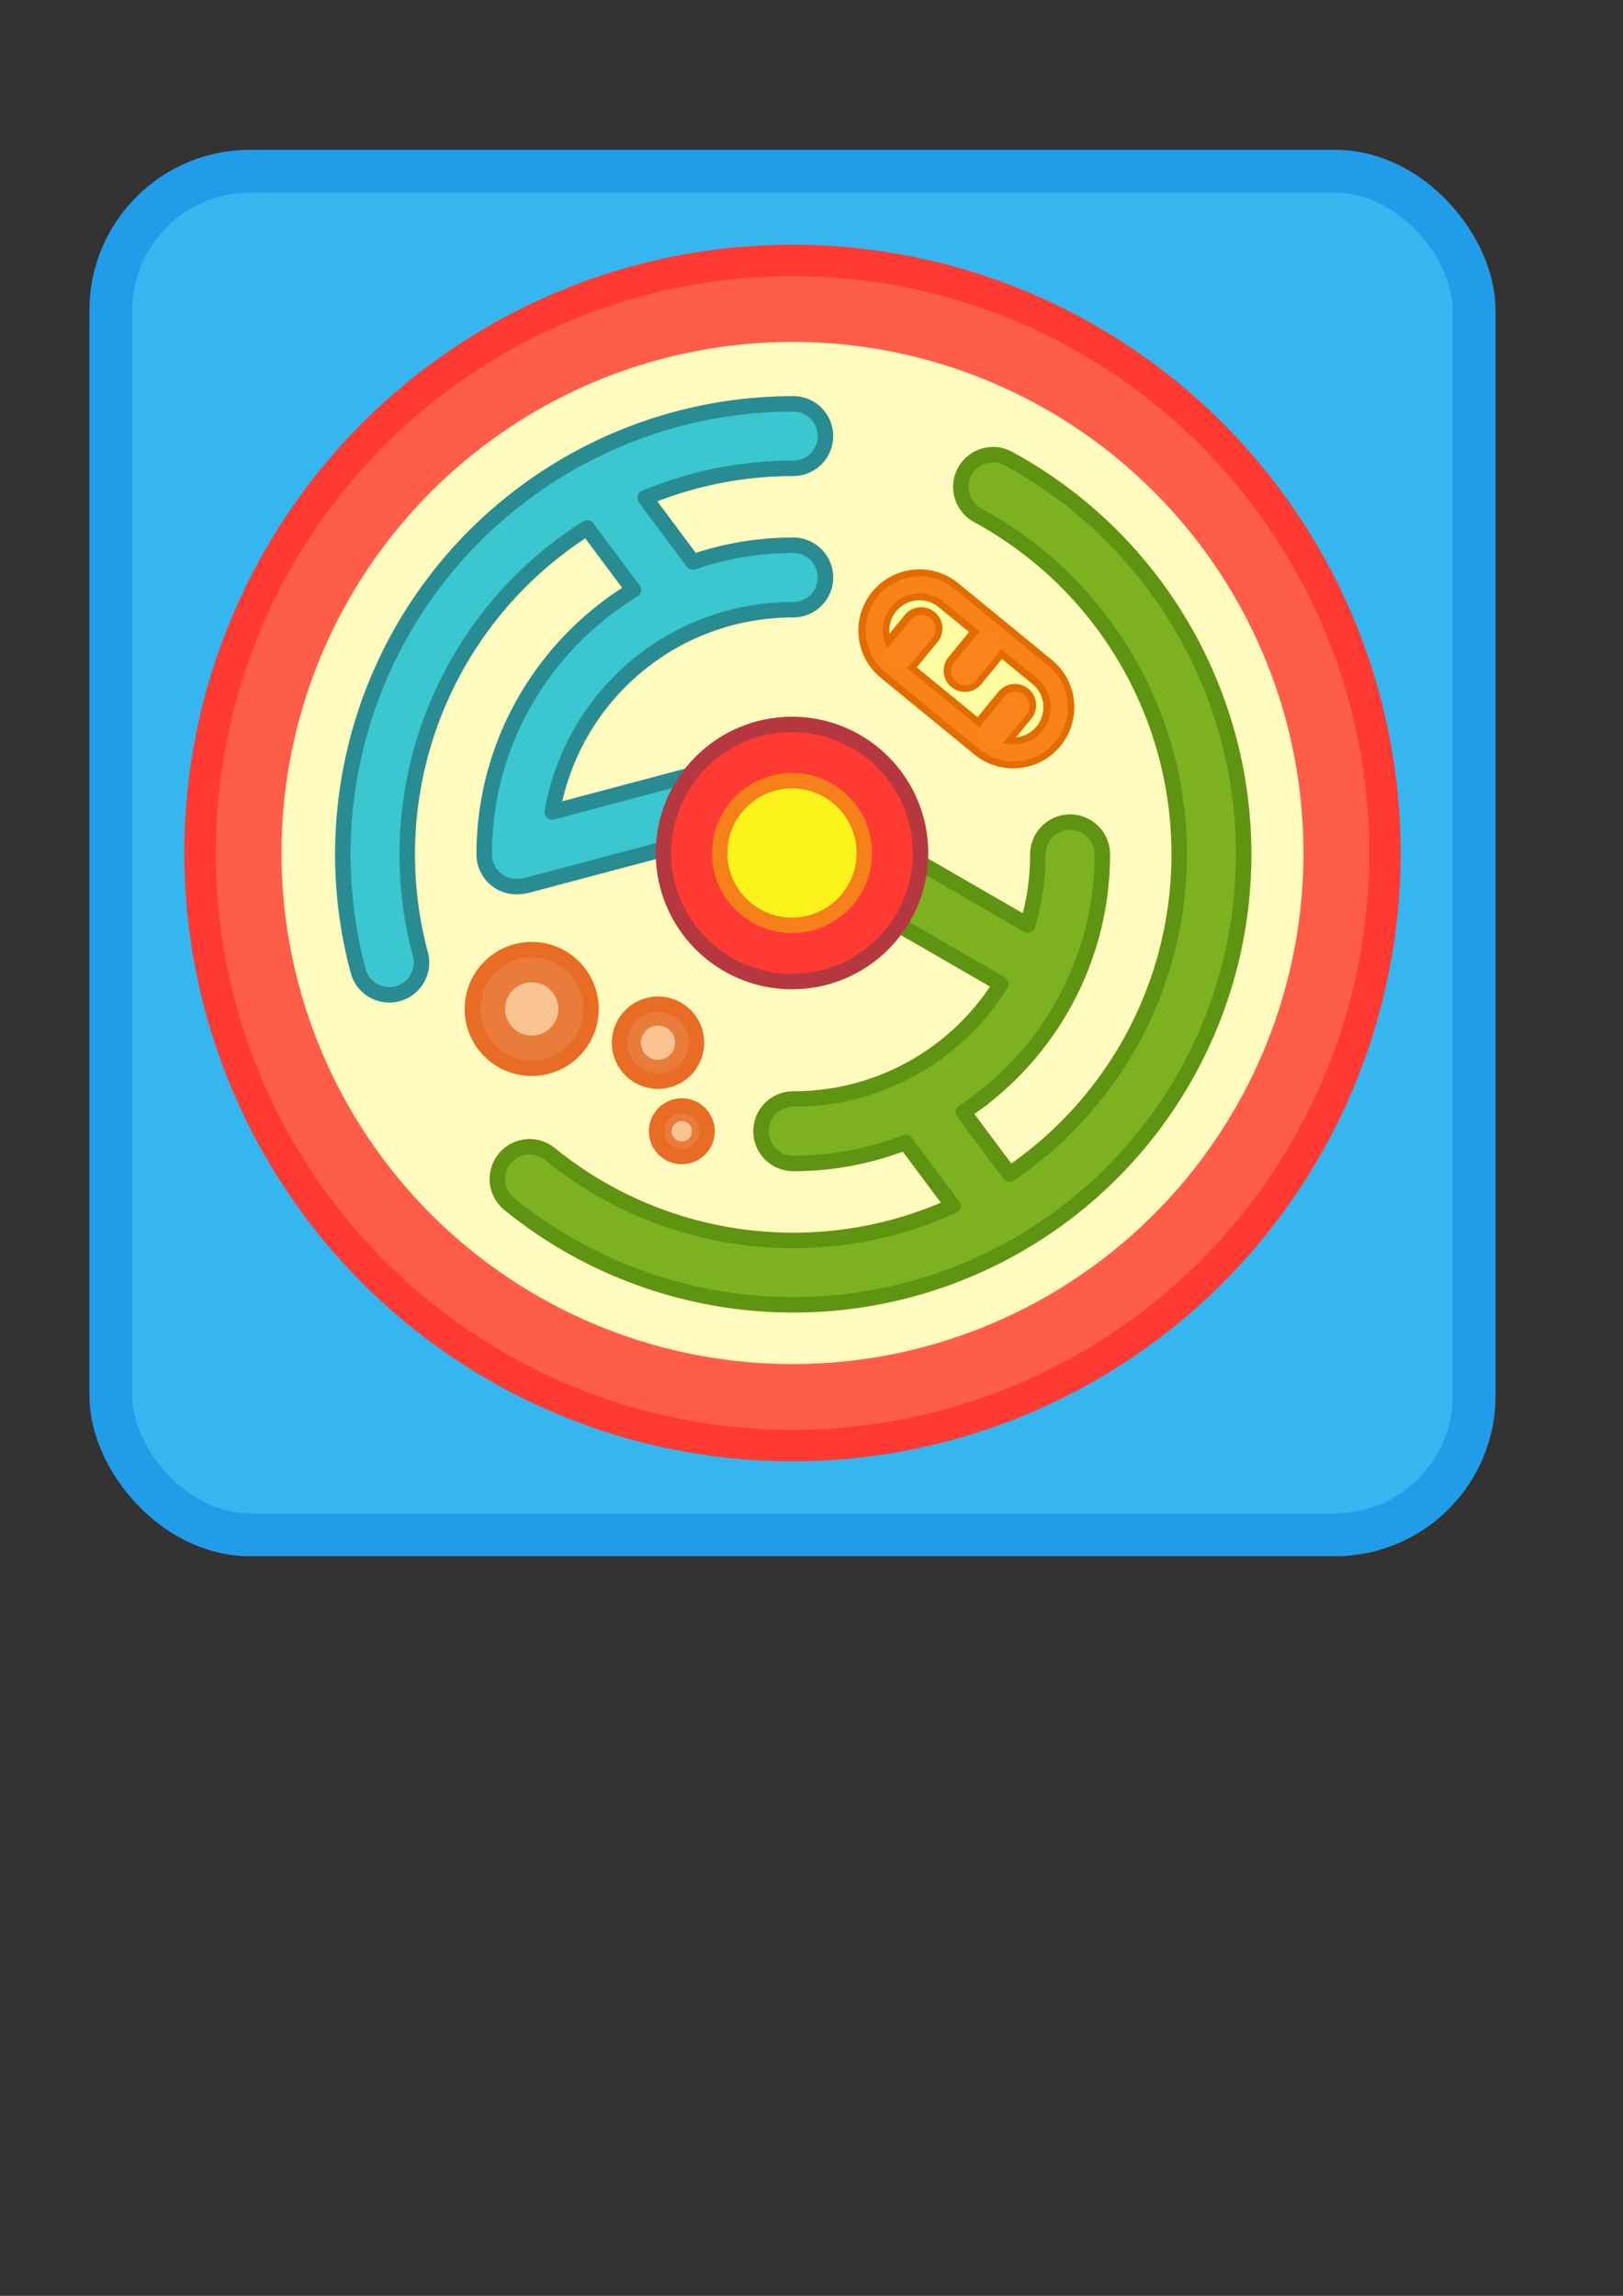 <?xml version="1.0" encoding="UTF-8" standalone="no"?>
<svg
   xmlns:dc="http://purl.org/dc/elements/1.1/"
   xmlns:cc="http://creativecommons.org/ns#"
   xmlns:rdf="http://www.w3.org/1999/02/22-rdf-syntax-ns#"
   xmlns:svg="http://www.w3.org/2000/svg"
   xmlns="http://www.w3.org/2000/svg"
   xmlns:sodipodi="http://sodipodi.sourceforge.net/DTD/sodipodi-0.dtd"
   xmlns:inkscape="http://www.inkscape.org/namespaces/inkscape"
   sodipodi:docname="drawing.svg.2021_05_19_12_53_28.0.svg"
   inkscape:version="1.0 (4035a4fb49, 2020-05-01)"
   id="svg8"
   version="1.1"
   viewBox="0 0 210 297"
   height="297mm"
   width="210mm">
  <rect x="0" y="0" width="210" height="297" fill="#333333" stroke="none"/>
  <defs
     id="defs2" />
  <sodipodi:namedview
     inkscape:window-maximized="1"
     inkscape:window-y="-8"
     inkscape:window-x="-8"
     inkscape:window-height="705"
     inkscape:window-width="1366"
     showgrid="false"
     inkscape:document-rotation="0"
     inkscape:current-layer="layer1"
     inkscape:document-units="mm"
     inkscape:cy="489.53928"
     inkscape:cx="-145.78096"
     inkscape:zoom="0.5"
     inkscape:pageshadow="2"
     inkscape:pageopacity="0.0"
     borderopacity="1.0"
     bordercolor="#666666"
     pagecolor="#ffffff"
     id="base" />
  <g
     id="layer1"
     inkscape:groupmode="layer"
     inkscape:label="Layer 1">
    <rect
       ry="18"
       y="22.152"
       x="14.34"
       height="176.398"
       width="176.398"
       id="rect1043"
       style="opacity:1;fill:#35b6ef;fill-opacity:1;fill-rule:nonzero;stroke:none;stroke-width:5.546;stroke-linecap:round;stroke-linejoin:round;stroke-miterlimit:4;stroke-dasharray:none;stroke-opacity:1" />
    <circle
       id="circle995"
       style="opacity:1;fill:#ff3a33;fill-opacity:1;stroke:#ff3a33;stroke-width:16;stroke-linecap:round;stroke-linejoin:round;stroke-miterlimit:4;stroke-dasharray:none;stroke-opacity:1"
       cx="102.539"
       cy="110.351"
       r="70.695" />
    <circle
       r="70.37"
       cy="110.351"
       cx="102.539"
       style="opacity:1;fill:#fffbbe;fill-opacity:1;stroke:#fe5e49;stroke-width:8.509;stroke-linecap:round;stroke-linejoin:round;stroke-miterlimit:4;stroke-dasharray:none;stroke-opacity:1"
       id="circle889" />
    <path
       id="path59"
       style="color:#000000;font-style:normal;font-variant:normal;font-weight:normal;font-stretch:normal;font-size:medium;line-height:normal;font-family:sans-serif;font-variant-ligatures:normal;font-variant-position:normal;font-variant-caps:normal;font-variant-numeric:normal;font-variant-alternates:normal;font-variant-east-asian:normal;font-feature-settings:normal;font-variation-settings:normal;text-indent:0;text-align:start;text-decoration:none;text-decoration-line:none;text-decoration-style:solid;text-decoration-color:#000000;letter-spacing:normal;word-spacing:normal;text-transform:none;writing-mode:lr-tb;direction:ltr;text-orientation:mixed;dominant-baseline:auto;baseline-shift:baseline;text-anchor:start;white-space:normal;shape-padding:0;shape-margin:0;inline-size:0;clip-rule:nonzero;display:inline;overflow:visible;visibility:visible;opacity:1;isolation:auto;mix-blend-mode:normal;color-interpolation:sRGB;color-interpolation-filters:linearRGB;solid-color:#000000;solid-opacity:1;vector-effect:none;fill:#7eb11f;fill-opacity:1;fill-rule:nonzero;stroke:#5f9412;stroke-width:7.559;stroke-linecap:round;stroke-linejoin:round;stroke-miterlimit:4;stroke-dasharray:none;stroke-dashoffset:0;stroke-opacity:1;color-rendering:auto;image-rendering:auto;shape-rendering:auto;text-rendering:auto;enable-background:accumulate;stop-color:#000000;stop-opacity:1"
       d="M 484.932 221.967 A 15.731 15.731 0 0 0 471.053 230.182 A 15.731 15.731 0 0 0 477.357 251.516 C 540.177 285.683 578.22 352.374 575.654 423.838 C 573.473 484.602 542.255 539.809 492.934 573.16 L 470.398 542.943 C 511.217 515.897 538.213 469.56 538.213 417.076 A 15.731 15.731 0 0 0 522.482 401.346 A 15.731 15.731 0 0 0 506.752 417.076 C 506.752 429.063 504.994 440.624 501.734 451.525 L 423.41 406.307 A 15.731 15.731 0 0 0 415.357 404.203 A 15.731 15.731 0 0 0 401.922 412.064 A 15.731 15.731 0 0 0 407.68 433.553 L 488.723 480.342 C 467.663 514.113 430.193 536.508 387.312 536.508 A 15.731 15.731 0 0 0 371.582 552.238 A 15.731 15.731 0 0 0 387.312 567.971 C 406.634 567.971 425.122 564.309 442.123 557.65 L 465.252 588.664 C 400.145 618.236 324.008 608.439 268.502 563.355 A 15.731 15.731 0 0 0 246.371 565.652 A 15.731 15.731 0 0 0 248.658 587.783 C 313.376 640.349 402.362 651.785 478.273 617.303 C 554.185 582.82 604.103 508.283 607.094 424.961 C 610.085 341.638 565.638 263.716 492.395 223.879 A 15.731 15.731 0 0 0 484.932 221.967 z "
       transform="scale(0.265)" />
    <path
       id="path904"
       style="color:#000000;font-style:normal;font-variant:normal;font-weight:normal;font-stretch:normal;font-size:medium;line-height:normal;font-family:sans-serif;font-variant-ligatures:normal;font-variant-position:normal;font-variant-caps:normal;font-variant-numeric:normal;font-variant-alternates:normal;font-variant-east-asian:normal;font-feature-settings:normal;font-variation-settings:normal;text-indent:0;text-align:start;text-decoration:none;text-decoration-line:none;text-decoration-style:solid;text-decoration-color:#000000;letter-spacing:normal;word-spacing:normal;text-transform:none;writing-mode:lr-tb;direction:ltr;text-orientation:mixed;dominant-baseline:auto;baseline-shift:baseline;text-anchor:start;white-space:normal;shape-padding:0;shape-margin:0;inline-size:0;clip-rule:nonzero;display:inline;overflow:visible;visibility:visible;opacity:1;isolation:auto;mix-blend-mode:normal;color-interpolation:sRGB;color-interpolation-filters:linearRGB;solid-color:#000000;solid-opacity:1;vector-effect:none;fill:#3ac7cf;fill-opacity:1;fill-rule:nonzero;stroke:#298c92;stroke-width:7.559;stroke-linecap:round;stroke-linejoin:round;stroke-miterlimit:4;stroke-dasharray:none;stroke-dashoffset:0;stroke-opacity:1;color-rendering:auto;image-rendering:auto;shape-rendering:auto;text-rendering:auto;enable-background:accumulate;stop-color:#000000;stop-opacity:1"
       d="M 387.312 197.156 C 318.954 197.156 254.456 228.959 212.842 283.191 C 171.228 337.424 157.192 407.961 174.885 473.99 A 15.731 15.731 0 0 0 194.15 485.115 A 15.731 15.731 0 0 0 205.275 465.85 C 190.108 409.244 202.126 348.84 237.801 302.348 C 251.512 284.479 268.119 269.469 286.689 257.742 L 309.258 288.004 C 265.641 314.498 236.42 362.464 236.42 417.076 A 15.731 15.731 0 0 0 252.15 432.807 A 15.731 15.731 0 0 0 253.814 432.719 A 15.731 15.731 0 0 0 253.826 432.717 A 15.731 15.731 0 0 0 257.326 432.203 L 351.807 407.104 A 15.731 15.731 0 0 0 362.967 387.859 A 15.731 15.731 0 0 0 347.643 376.166 A 15.731 15.731 0 0 0 343.73 376.697 L 269.66 396.369 C 279.416 340.153 328.231 297.639 387.312 297.639 A 15.731 15.731 0 0 0 403.043 281.906 A 15.731 15.731 0 0 0 387.312 266.176 C 370.177 266.176 353.699 269.059 338.33 274.355 L 314.99 243.059 C 337.625 233.651 362.155 228.617 387.312 228.617 A 15.731 15.731 0 0 0 403.043 212.887 A 15.731 15.731 0 0 0 387.312 197.156 z "
       transform="scale(0.265)" />
    <circle
       r="7.674"
       cy="130.525"
       cx="68.797"
       id="path881"
       style="opacity:1;fill:#e97b3b;fill-opacity:1;stroke:#e96c24;stroke-width:2;stroke-linecap:round;stroke-linejoin:round;stroke-miterlimit:4;stroke-dasharray:none;stroke-opacity:1" />
    <path
       id="circle883"
       style="opacity:1;fill:#e97b3b;fill-opacity:1;stroke:#e96c24;stroke-width:2;stroke-linecap:round;stroke-linejoin:round;stroke-miterlimit:4;stroke-dasharray:none;stroke-opacity:1"
       d="m 90.119,134.893 a 4.976,4.976 0 0 1 -4.976,4.976 4.976,4.976 0 0 1 -4.976,-4.976 4.976,4.976 0 0 1 4.976,-4.976 4.976,4.976 0 0 1 4.976,4.976" />
    <path
       id="circle895"
       style="opacity:1;fill:#e97b3b;fill-opacity:1;stroke:#e96c24;stroke-width:2;stroke-linecap:round;stroke-linejoin:round;stroke-miterlimit:4;stroke-dasharray:none;stroke-opacity:1"
       d="m 91.485,146.345 a 3.264,3.264 0 0 1 -3.264,3.264 3.264,3.264 0 0 1 -3.264,-3.264 3.264,3.264 0 0 1 3.264,-3.264 3.264,3.264 0 0 1 3.264,3.264" />
    <g
       id="g993">
      <path
         style="color:#000000;font-style:normal;font-variant:normal;font-weight:normal;font-stretch:normal;font-size:medium;line-height:normal;font-family:sans-serif;font-variant-ligatures:normal;font-variant-position:normal;font-variant-caps:normal;font-variant-numeric:normal;font-variant-alternates:normal;font-variant-east-asian:normal;font-feature-settings:normal;font-variation-settings:normal;text-indent:0;text-align:start;text-decoration:none;text-decoration-line:none;text-decoration-style:solid;text-decoration-color:#000000;letter-spacing:normal;word-spacing:normal;text-transform:none;writing-mode:lr-tb;direction:ltr;text-orientation:mixed;dominant-baseline:auto;baseline-shift:baseline;text-anchor:start;white-space:normal;shape-padding:0;shape-margin:0;inline-size:0;clip-rule:nonzero;display:inline;overflow:visible;visibility:visible;isolation:auto;mix-blend-mode:normal;color-interpolation:sRGB;color-interpolation-filters:linearRGB;solid-color:#000000;solid-opacity:1;vector-effect:none;fill:#f87702;fill-opacity:1;fill-rule:nonzero;stroke:#e36c00;stroke-width:5.123;stroke-linecap:round;stroke-linejoin:miter;stroke-miterlimit:4;stroke-dasharray:none;stroke-dashoffset:0;stroke-opacity:1;color-rendering:auto;image-rendering:auto;shape-rendering:auto;text-rendering:auto;enable-background:accumulate;stop-color:#000000"
         d="m 118.973,81.566 12.124,9.927"
         id="path927" />
      <path
         style="color:#000000;font-style:normal;font-variant:normal;font-weight:normal;font-stretch:normal;font-size:medium;line-height:normal;font-family:sans-serif;font-variant-ligatures:normal;font-variant-position:normal;font-variant-caps:normal;font-variant-numeric:normal;font-variant-alternates:normal;font-variant-east-asian:normal;font-feature-settings:normal;font-variation-settings:normal;text-indent:0;text-align:start;text-decoration:none;text-decoration-line:none;text-decoration-style:solid;text-decoration-color:#000000;letter-spacing:normal;word-spacing:normal;text-transform:none;writing-mode:lr-tb;direction:ltr;text-orientation:mixed;dominant-baseline:auto;baseline-shift:baseline;text-anchor:start;white-space:normal;shape-padding:0;shape-margin:0;inline-size:0;clip-rule:nonzero;display:inline;overflow:visible;visibility:visible;isolation:auto;mix-blend-mode:normal;color-interpolation:sRGB;color-interpolation-filters:linearRGB;solid-color:#000000;solid-opacity:1;vector-effect:none;fill:#fffea2;fill-opacity:1;fill-rule:nonzero;stroke:#e36c00;stroke-width:4;stroke-linecap:round;stroke-linejoin:miter;stroke-miterlimit:4;stroke-dasharray:none;stroke-dashoffset:0;stroke-opacity:1;color-rendering:auto;image-rendering:auto;shape-rendering:auto;text-rendering:auto;enable-background:accumulate;stop-color:#000000"
         d="m 118.915,75.657 a 5.91,5.91 0 0 0 -4.514,2.166 5.91,5.91 0 0 0 0.828,8.316 l 12.124,9.928 a 5.91,5.91 0 0 0 8.316,-0.828 5.91,5.91 0 0 0 -0.828,-8.318 L 122.717,76.994 a 5.91,5.91 0 0 0 -3.802,-1.337 z"
         id="path929" />
      <path
         style="fill:#f87702;fill-opacity:1;stroke:#e36c00;stroke-width:5.5;stroke-linecap:round;stroke-linejoin:miter;stroke-miterlimit:4;stroke-dasharray:none;stroke-opacity:1"
         d="m 116.392,84.719 2.799,-3.418"
         id="path933" />
      <path
         id="path935"
         d="m 124.847,86.76 2.799,-3.418"
         style="fill:#f87702;fill-opacity:1;stroke:#e36c00;stroke-width:5.5;stroke-linecap:round;stroke-linejoin:miter;stroke-miterlimit:4;stroke-dasharray:none;stroke-opacity:1" />
      <path
         style="fill:#f87702;fill-opacity:1;stroke:#e36c00;stroke-width:5.5;stroke-linecap:round;stroke-linejoin:miter;stroke-miterlimit:4;stroke-dasharray:none;stroke-opacity:1"
         d="m 128.516,94.646 2.799,-3.418"
         id="path937" />
      <g
         style="fill:none;fill-opacity:1"
         id="g1022"
         transform="matrix(0.918,0,0,0.918,-164.561,61.486)">
        <g
           style="opacity:1;fill:none;fill-opacity:1;stroke:#f88319;stroke-width:2.4;stroke-miterlimit:4;stroke-dasharray:none;stroke-opacity:1"
           id="g1009">
          <path
             id="path1013"
             d="m 308.85,15.439 a 6.439,6.439 0 0 0 -4.918,2.359 6.439,6.439 0 0 0 0.902,9.061 l 13.209,10.816 a 6.439,6.439 0 0 0 9.061,-0.902 6.439,6.439 0 0 0 -0.902,-9.062 L 312.992,16.896 a 6.439,6.439 0 0 0 -4.143,-1.457 z"
             style="color:#000000;font-style:normal;font-variant:normal;font-weight:normal;font-stretch:normal;font-size:medium;line-height:normal;font-family:sans-serif;font-variant-ligatures:normal;font-variant-position:normal;font-variant-caps:normal;font-variant-numeric:normal;font-variant-alternates:normal;font-variant-east-asian:normal;font-feature-settings:normal;font-variation-settings:normal;text-indent:0;text-align:start;text-decoration:none;text-decoration-line:none;text-decoration-style:solid;text-decoration-color:#000000;letter-spacing:normal;word-spacing:normal;text-transform:none;writing-mode:lr-tb;direction:ltr;text-orientation:mixed;dominant-baseline:auto;baseline-shift:baseline;text-anchor:start;white-space:normal;shape-padding:0;shape-margin:0;inline-size:0;clip-rule:nonzero;display:inline;overflow:visible;visibility:visible;isolation:auto;mix-blend-mode:normal;color-interpolation:sRGB;color-interpolation-filters:linearRGB;solid-color:#000000;solid-opacity:1;vector-effect:none;fill:none;fill-opacity:1;fill-rule:nonzero;stroke:#f88319;stroke-width:2.4;stroke-linecap:round;stroke-linejoin:miter;stroke-miterlimit:4;stroke-dasharray:none;stroke-dashoffset:0;stroke-opacity:1;color-rendering:auto;image-rendering:auto;shape-rendering:auto;text-rendering:auto;enable-background:accumulate;stop-color:#000000;stop-opacity:1" />
        </g>
        <g
           style="fill:none;fill-opacity:1;stroke:#fa841c;stroke-opacity:1"
           id="g1000"
           transform="matrix(1.02,-1.245,1.245,1.02,45.365,93.097)">
          <path
             id="path994"
             d="m 135.204,98.649 h 2.99"
             style="fill:none;fill-opacity:1;stroke:#fa841c;stroke-width:2.484;stroke-linecap:round;stroke-linejoin:miter;stroke-miterlimit:4;stroke-dasharray:none;stroke-opacity:1" />
          <path
             style="fill:none;fill-opacity:1;stroke:#fa841c;stroke-width:2.484;stroke-linecap:round;stroke-linejoin:miter;stroke-miterlimit:4;stroke-dasharray:none;stroke-opacity:1"
             d="m 137.76,103.952 h 2.99"
             id="path996" />
          <path
             id="path998"
             d="m 135.204,109.255 h 2.99"
             style="fill:none;fill-opacity:1;stroke:#fa841c;stroke-width:2.484;stroke-linecap:round;stroke-linejoin:miter;stroke-miterlimit:4;stroke-dasharray:none;stroke-opacity:1" />
        </g>
      </g>
    </g>
    <circle
       style="opacity:1;fill:#fac492;fill-opacity:1;stroke:none;stroke-width:3.576;stroke-linecap:round;stroke-linejoin:round;stroke-miterlimit:4;stroke-dasharray:none;stroke-opacity:0.996"
       id="circle1033"
       cx="68.797"
       cy="130.525"
       r="3.446" />
    <circle
       r="2.211"
       cy="134.893"
       cx="85.143"
       id="circle1035"
       style="opacity:1;fill:#fac492;fill-opacity:1;stroke:none;stroke-width:2.294;stroke-linecap:round;stroke-linejoin:round;stroke-miterlimit:4;stroke-dasharray:none;stroke-opacity:0.996" />
    <circle
       style="opacity:1;fill:#fac492;fill-opacity:1;stroke:none;stroke-width:1.367;stroke-linecap:round;stroke-linejoin:round;stroke-miterlimit:4;stroke-dasharray:none;stroke-opacity:0.996"
       id="circle1037"
       cx="88.22"
       cy="146.345"
       r="1.318" />
    <circle
       r="16.632"
       cy="110.351"
       cx="102.477"
       id="path28"
       style="opacity:1;fill:#ff3a33;fill-opacity:1;stroke:#b53840;stroke-width:2;stroke-linecap:round;stroke-linejoin:round;stroke-opacity:1" />
    <circle
       style="opacity:1;fill:#fcf31c;fill-opacity:1;stroke:#f6801a;stroke-width:2;stroke-linecap:round;stroke-linejoin:round;stroke-opacity:1"
       id="circle939"
       cx="102.477"
       cy="110.351"
       r="9.356" />
    <rect
       style="opacity:1;fill:none;fill-opacity:1;fill-rule:nonzero;stroke:#219ce9;stroke-width:5.546;stroke-linecap:round;stroke-linejoin:round;stroke-miterlimit:4;stroke-dasharray:none;stroke-opacity:1"
       id="rect997"
       width="176.398"
       height="176.398"
       x="14.34"
       y="22.152"
       ry="18" />
    <rect
       style="opacity:1;fill:#35b6ef;fill-opacity:1;fill-rule:nonzero;stroke:none;stroke-width:5.546;stroke-linecap:round;stroke-linejoin:round;stroke-miterlimit:4;stroke-dasharray:none;stroke-opacity:1"
       id="rect42"
       width="176.398"
       height="176.398"
       x="-226.96"
       y="22.152"
       ry="18" />
    <circle
       r="70.695"
       cy="110.351"
       cx="-138.761"
       style="opacity:1;fill:#fe5e49;fill-opacity:1;stroke:#fe5e49;stroke-width:16;stroke-linecap:round;stroke-linejoin:round;stroke-miterlimit:4;stroke-dasharray:none;stroke-opacity:1"
       id="circle44" />
    <circle
       id="circle46"
       style="opacity:1;fill:#fffbbe;fill-opacity:1;stroke:#fe5e49;stroke-width:8.509;stroke-linecap:round;stroke-linejoin:round;stroke-miterlimit:4;stroke-dasharray:none;stroke-opacity:1"
       cx="-138.761"
       cy="110.351"
       r="70.37" />
    <path
       d="m -112.995,58.729 a 4.162,4.162 0 0 0 -3.672,2.174 4.162,4.162 0 0 0 1.668,5.645 c 16.621,9.04 26.686,26.685 26.008,45.594 -0.577,16.077 -8.837,30.684 -21.887,39.508 l -5.962,-7.995 c 10.8,-7.156 17.943,-19.416 17.943,-33.302 a 4.162,4.162 0 0 0 -4.162,-4.162 4.162,4.162 0 0 0 -4.162,4.162 c 0,3.171 -0.465,6.23 -1.328,9.115 l -20.723,-11.964 a 4.162,4.162 0 0 0 -2.131,-0.557 4.162,4.162 0 0 0 -3.555,2.08 4.162,4.162 0 0 0 1.523,5.685 l 21.443,12.38 c -5.572,8.935 -15.486,14.861 -26.831,14.861 a 4.162,4.162 0 0 0 -4.162,4.162 4.162,4.162 0 0 0 4.162,4.163 c 5.112,0 10.004,-0.969 14.502,-2.731 l 6.12,8.206 c -17.226,7.824 -37.371,5.232 -52.057,-6.696 a 4.162,4.162 0 0 0 -5.855,0.608 4.162,4.162 0 0 0 0.605,5.855 c 17.123,13.908 40.667,16.934 60.752,7.81 20.085,-9.123 33.292,-28.845 34.084,-50.89 0.791,-22.046 -10.968,-42.663 -30.348,-53.203 a 4.162,4.162 0 0 0 -1.975,-0.506 z"
       style="color:#000000;font-style:normal;font-variant:normal;font-weight:normal;font-stretch:normal;font-size:medium;line-height:normal;font-family:sans-serif;font-variant-ligatures:normal;font-variant-position:normal;font-variant-caps:normal;font-variant-numeric:normal;font-variant-alternates:normal;font-variant-east-asian:normal;font-feature-settings:normal;font-variation-settings:normal;text-indent:0;text-align:start;text-decoration:none;text-decoration-line:none;text-decoration-style:solid;text-decoration-color:#000000;letter-spacing:normal;word-spacing:normal;text-transform:none;writing-mode:lr-tb;direction:ltr;text-orientation:mixed;dominant-baseline:auto;baseline-shift:baseline;text-anchor:start;white-space:normal;shape-padding:0;shape-margin:0;inline-size:0;clip-rule:nonzero;display:inline;overflow:visible;visibility:visible;opacity:1;isolation:auto;mix-blend-mode:normal;color-interpolation:sRGB;color-interpolation-filters:linearRGB;solid-color:#000000;solid-opacity:1;vector-effect:none;fill:#7eb11f;fill-opacity:1;fill-rule:nonzero;stroke:#7eb11f;stroke-width:2;stroke-linecap:round;stroke-linejoin:round;stroke-miterlimit:4;stroke-dasharray:none;stroke-dashoffset:0;stroke-opacity:1;color-rendering:auto;image-rendering:auto;shape-rendering:auto;text-rendering:auto;enable-background:accumulate;stop-color:#000000;stop-opacity:1"
       id="path48" />
    <path
       d="m -138.824,52.164 c -18.086,3e-6 -35.152,8.415 -46.162,22.763 -11.01,14.349 -14.724,33.012 -10.043,50.482 a 4.162,4.162 0 0 0 5.097,2.943 4.162,4.162 0 0 0 2.943,-5.097 c -4.013,-14.977 -0.833,-30.959 8.606,-43.26 3.628,-4.728 8.022,-8.699 12.935,-11.802 l 5.971,8.007 c -11.54,7.01 -19.272,19.701 -19.272,34.15 a 4.162,4.162 0 0 0 4.162,4.162 4.162,4.162 0 0 0 0.44,-0.023 4.162,4.162 0 0 0 0.003,-5.2e-4 4.162,4.162 0 0 0 0.926,-0.136 l 24.998,-6.641 a 4.162,4.162 0 0 0 2.953,-5.092 4.162,4.162 0 0 0 -4.055,-3.094 4.162,4.162 0 0 0 -1.035,0.141 l -19.598,5.205 c 2.581,-14.874 15.497,-26.122 31.129,-26.122 a 4.162,4.162 0 0 0 4.162,-4.163 4.162,4.162 0 0 0 -4.162,-4.162 c -4.534,0 -8.894,0.763 -12.96,2.164 l -6.175,-8.281 c 5.989,-2.489 12.479,-3.821 19.135,-3.821 a 4.162,4.162 0 0 0 4.162,-4.162 4.162,4.162 0 0 0 -4.162,-4.162 z"
       style="color:#000000;font-style:normal;font-variant:normal;font-weight:normal;font-stretch:normal;font-size:medium;line-height:normal;font-family:sans-serif;font-variant-ligatures:normal;font-variant-position:normal;font-variant-caps:normal;font-variant-numeric:normal;font-variant-alternates:normal;font-variant-east-asian:normal;font-feature-settings:normal;font-variation-settings:normal;text-indent:0;text-align:start;text-decoration:none;text-decoration-line:none;text-decoration-style:solid;text-decoration-color:#000000;letter-spacing:normal;word-spacing:normal;text-transform:none;writing-mode:lr-tb;direction:ltr;text-orientation:mixed;dominant-baseline:auto;baseline-shift:baseline;text-anchor:start;white-space:normal;shape-padding:0;shape-margin:0;inline-size:0;clip-rule:nonzero;display:inline;overflow:visible;visibility:visible;opacity:1;isolation:auto;mix-blend-mode:normal;color-interpolation:sRGB;color-interpolation-filters:linearRGB;solid-color:#000000;solid-opacity:1;vector-effect:none;fill:#3ac7cf;fill-opacity:1;fill-rule:nonzero;stroke:#3ac7cf;stroke-width:2;stroke-linecap:round;stroke-linejoin:round;stroke-miterlimit:4;stroke-dasharray:none;stroke-dashoffset:0;stroke-opacity:1;color-rendering:auto;image-rendering:auto;shape-rendering:auto;text-rendering:auto;enable-background:accumulate;stop-color:#000000;stop-opacity:1"
       id="path50" />
    <circle
       style="opacity:1;fill:#e97b3b;fill-opacity:1;stroke:#e97b3b;stroke-width:2;stroke-linecap:round;stroke-linejoin:round;stroke-miterlimit:4;stroke-dasharray:none;stroke-opacity:1"
       id="circle52"
       cx="-172.503"
       cy="130.525"
       r="7.674" />
    <path
       d="m -151.181,134.893 a 4.976,4.976 0 0 1 -4.976,4.976 4.976,4.976 0 0 1 -4.976,-4.976 4.976,4.976 0 0 1 4.976,-4.976 4.976,4.976 0 0 1 4.976,4.976"
       style="opacity:1;fill:#e97b3b;fill-opacity:1;stroke:#e97b3b;stroke-width:2;stroke-linecap:round;stroke-linejoin:round;stroke-miterlimit:4;stroke-dasharray:none;stroke-opacity:1"
       id="path54" />
    <path
       d="m -149.815,146.345 a 3.264,3.264 0 0 1 -3.264,3.264 3.264,3.264 0 0 1 -3.264,-3.264 3.264,3.264 0 0 1 3.264,-3.264 3.264,3.264 0 0 1 3.264,3.264"
       style="opacity:1;fill:#e97b3b;fill-opacity:1;stroke:#e97b3b;stroke-width:2;stroke-linecap:round;stroke-linejoin:round;stroke-miterlimit:4;stroke-dasharray:none;stroke-opacity:1"
       id="path56" />
    <g
       style="stroke:#fa841c;stroke-opacity:1"
       transform="translate(-241.3)"
       id="g82">
      <path
         id="path58"
         d="m 118.973,81.566 12.124,9.927"
         style="color:#000000;font-style:normal;font-variant:normal;font-weight:normal;font-stretch:normal;font-size:medium;line-height:normal;font-family:sans-serif;font-variant-ligatures:normal;font-variant-position:normal;font-variant-caps:normal;font-variant-numeric:normal;font-variant-alternates:normal;font-variant-east-asian:normal;font-feature-settings:normal;font-variation-settings:normal;text-indent:0;text-align:start;text-decoration:none;text-decoration-line:none;text-decoration-style:solid;text-decoration-color:#000000;letter-spacing:normal;word-spacing:normal;text-transform:none;writing-mode:lr-tb;direction:ltr;text-orientation:mixed;dominant-baseline:auto;baseline-shift:baseline;text-anchor:start;white-space:normal;shape-padding:0;shape-margin:0;inline-size:0;clip-rule:nonzero;display:inline;overflow:visible;visibility:visible;isolation:auto;mix-blend-mode:normal;color-interpolation:sRGB;color-interpolation-filters:linearRGB;solid-color:#000000;solid-opacity:1;vector-effect:none;fill:#f87702;fill-opacity:1;fill-rule:nonzero;stroke:#fa841c;stroke-width:5.123;stroke-linecap:round;stroke-linejoin:miter;stroke-miterlimit:4;stroke-dasharray:none;stroke-dashoffset:0;stroke-opacity:1;color-rendering:auto;image-rendering:auto;shape-rendering:auto;text-rendering:auto;enable-background:accumulate;stop-color:#000000" />
      <path
         id="path60"
         d="m 118.915,75.657 a 5.91,5.91 0 0 0 -4.514,2.166 5.91,5.91 0 0 0 0.828,8.316 l 12.124,9.928 a 5.91,5.91 0 0 0 8.316,-0.828 5.91,5.91 0 0 0 -0.828,-8.318 L 122.717,76.994 a 5.91,5.91 0 0 0 -3.802,-1.337 z"
         style="color:#000000;font-style:normal;font-variant:normal;font-weight:normal;font-stretch:normal;font-size:medium;line-height:normal;font-family:sans-serif;font-variant-ligatures:normal;font-variant-position:normal;font-variant-caps:normal;font-variant-numeric:normal;font-variant-alternates:normal;font-variant-east-asian:normal;font-feature-settings:normal;font-variation-settings:normal;text-indent:0;text-align:start;text-decoration:none;text-decoration-line:none;text-decoration-style:solid;text-decoration-color:#000000;letter-spacing:normal;word-spacing:normal;text-transform:none;writing-mode:lr-tb;direction:ltr;text-orientation:mixed;dominant-baseline:auto;baseline-shift:baseline;text-anchor:start;white-space:normal;shape-padding:0;shape-margin:0;inline-size:0;clip-rule:nonzero;display:inline;overflow:visible;visibility:visible;isolation:auto;mix-blend-mode:normal;color-interpolation:sRGB;color-interpolation-filters:linearRGB;solid-color:#000000;solid-opacity:1;vector-effect:none;fill:#fffea2;fill-opacity:1;fill-rule:nonzero;stroke:#fa841c;stroke-width:4;stroke-linecap:round;stroke-linejoin:miter;stroke-miterlimit:4;stroke-dasharray:none;stroke-dashoffset:0;stroke-opacity:1;color-rendering:auto;image-rendering:auto;shape-rendering:auto;text-rendering:auto;enable-background:accumulate;stop-color:#000000" />
      <path
         id="path62"
         d="m 116.392,84.719 2.799,-3.418"
         style="fill:#f87702;fill-opacity:1;stroke:#fa841c;stroke-width:5.5;stroke-linecap:round;stroke-linejoin:miter;stroke-miterlimit:4;stroke-dasharray:none;stroke-opacity:1" />
      <path
         style="fill:#f87702;fill-opacity:1;stroke:#fa841c;stroke-width:5.5;stroke-linecap:round;stroke-linejoin:miter;stroke-miterlimit:4;stroke-dasharray:none;stroke-opacity:1"
         d="m 124.847,86.76 2.799,-3.418"
         id="path64" />
      <path
         id="path66"
         d="m 128.516,94.646 2.799,-3.418"
         style="fill:#f87702;fill-opacity:1;stroke:#fa841c;stroke-width:5.5;stroke-linecap:round;stroke-linejoin:miter;stroke-miterlimit:4;stroke-dasharray:none;stroke-opacity:1" />
      <g
         transform="matrix(0.918,0,0,0.918,-164.561,61.486)"
         id="g80"
         style="fill:none;fill-opacity:1;stroke:#fa841c;stroke-opacity:1">
        <g
           id="g70"
           style="opacity:1;fill:none;fill-opacity:1;stroke:#fa841c;stroke-width:2.4;stroke-miterlimit:4;stroke-dasharray:none;stroke-opacity:1">
          <path
             style="color:#000000;font-style:normal;font-variant:normal;font-weight:normal;font-stretch:normal;font-size:medium;line-height:normal;font-family:sans-serif;font-variant-ligatures:normal;font-variant-position:normal;font-variant-caps:normal;font-variant-numeric:normal;font-variant-alternates:normal;font-variant-east-asian:normal;font-feature-settings:normal;font-variation-settings:normal;text-indent:0;text-align:start;text-decoration:none;text-decoration-line:none;text-decoration-style:solid;text-decoration-color:#000000;letter-spacing:normal;word-spacing:normal;text-transform:none;writing-mode:lr-tb;direction:ltr;text-orientation:mixed;dominant-baseline:auto;baseline-shift:baseline;text-anchor:start;white-space:normal;shape-padding:0;shape-margin:0;inline-size:0;clip-rule:nonzero;display:inline;overflow:visible;visibility:visible;isolation:auto;mix-blend-mode:normal;color-interpolation:sRGB;color-interpolation-filters:linearRGB;solid-color:#000000;solid-opacity:1;vector-effect:none;fill:none;fill-opacity:1;fill-rule:nonzero;stroke:#fa841c;stroke-width:2.4;stroke-linecap:round;stroke-linejoin:miter;stroke-miterlimit:4;stroke-dasharray:none;stroke-dashoffset:0;stroke-opacity:1;color-rendering:auto;image-rendering:auto;shape-rendering:auto;text-rendering:auto;enable-background:accumulate;stop-color:#000000;stop-opacity:1"
             d="m 308.85,15.439 a 6.439,6.439 0 0 0 -4.918,2.359 6.439,6.439 0 0 0 0.902,9.061 l 13.209,10.816 a 6.439,6.439 0 0 0 9.061,-0.902 6.439,6.439 0 0 0 -0.902,-9.062 L 312.992,16.896 a 6.439,6.439 0 0 0 -4.143,-1.457 z"
             id="path68" />
        </g>
        <g
           transform="matrix(1.02,-1.245,1.245,1.02,45.365,93.097)"
           id="g78"
           style="fill:none;fill-opacity:1;stroke:#fa841c;stroke-opacity:1">
          <path
             style="fill:none;fill-opacity:1;stroke:#fa841c;stroke-width:2.484;stroke-linecap:round;stroke-linejoin:miter;stroke-miterlimit:4;stroke-dasharray:none;stroke-opacity:1"
             d="m 135.204,98.649 h 2.99"
             id="path72" />
          <path
             id="path74"
             d="m 137.76,103.952 h 2.99"
             style="fill:none;fill-opacity:1;stroke:#fa841c;stroke-width:2.484;stroke-linecap:round;stroke-linejoin:miter;stroke-miterlimit:4;stroke-dasharray:none;stroke-opacity:1" />
          <path
             style="fill:none;fill-opacity:1;stroke:#fa841c;stroke-width:2.484;stroke-linecap:round;stroke-linejoin:miter;stroke-miterlimit:4;stroke-dasharray:none;stroke-opacity:1"
             d="m 135.204,109.255 h 2.99"
             id="path76" />
        </g>
      </g>
    </g>
    <circle
       r="3.446"
       cy="130.525"
       cx="-172.503"
       id="circle84"
       style="opacity:1;fill:#fac492;fill-opacity:1;stroke:none;stroke-width:3.576;stroke-linecap:round;stroke-linejoin:round;stroke-miterlimit:4;stroke-dasharray:none;stroke-opacity:0.996" />
    <circle
       style="opacity:1;fill:#fac492;fill-opacity:1;stroke:none;stroke-width:2.294;stroke-linecap:round;stroke-linejoin:round;stroke-miterlimit:4;stroke-dasharray:none;stroke-opacity:0.996"
       id="circle86"
       cx="-156.157"
       cy="134.893"
       r="2.211" />
    <circle
       r="1.318"
       cy="146.345"
       cx="-153.08"
       id="circle88"
       style="opacity:1;fill:#fac492;fill-opacity:1;stroke:none;stroke-width:1.367;stroke-linecap:round;stroke-linejoin:round;stroke-miterlimit:4;stroke-dasharray:none;stroke-opacity:0.996" />
    <circle
       style="opacity:1;fill:#ff3a33;fill-opacity:1;stroke:#ff3a33;stroke-width:2;stroke-linecap:round;stroke-linejoin:round;stroke-opacity:1"
       id="circle90"
       cx="-138.823"
       cy="110.351"
       r="16.632" />
    <circle
       r="9.356"
       cy="110.351"
       cx="-138.823"
       id="circle92"
       style="opacity:1;fill:#fcf31c;fill-opacity:1;stroke:#f6801a;stroke-width:2;stroke-linecap:round;stroke-linejoin:round;stroke-opacity:1" />
    <rect
       ry="18"
       y="22.152"
       x="-226.96"
       height="176.398"
       width="176.398"
       id="rect94"
       style="opacity:1;fill:none;fill-opacity:1;fill-rule:nonzero;stroke:#35b6ef;stroke-width:5.546;stroke-linecap:round;stroke-linejoin:round;stroke-miterlimit:4;stroke-dasharray:none;stroke-opacity:1" />
  </g>
</svg>
